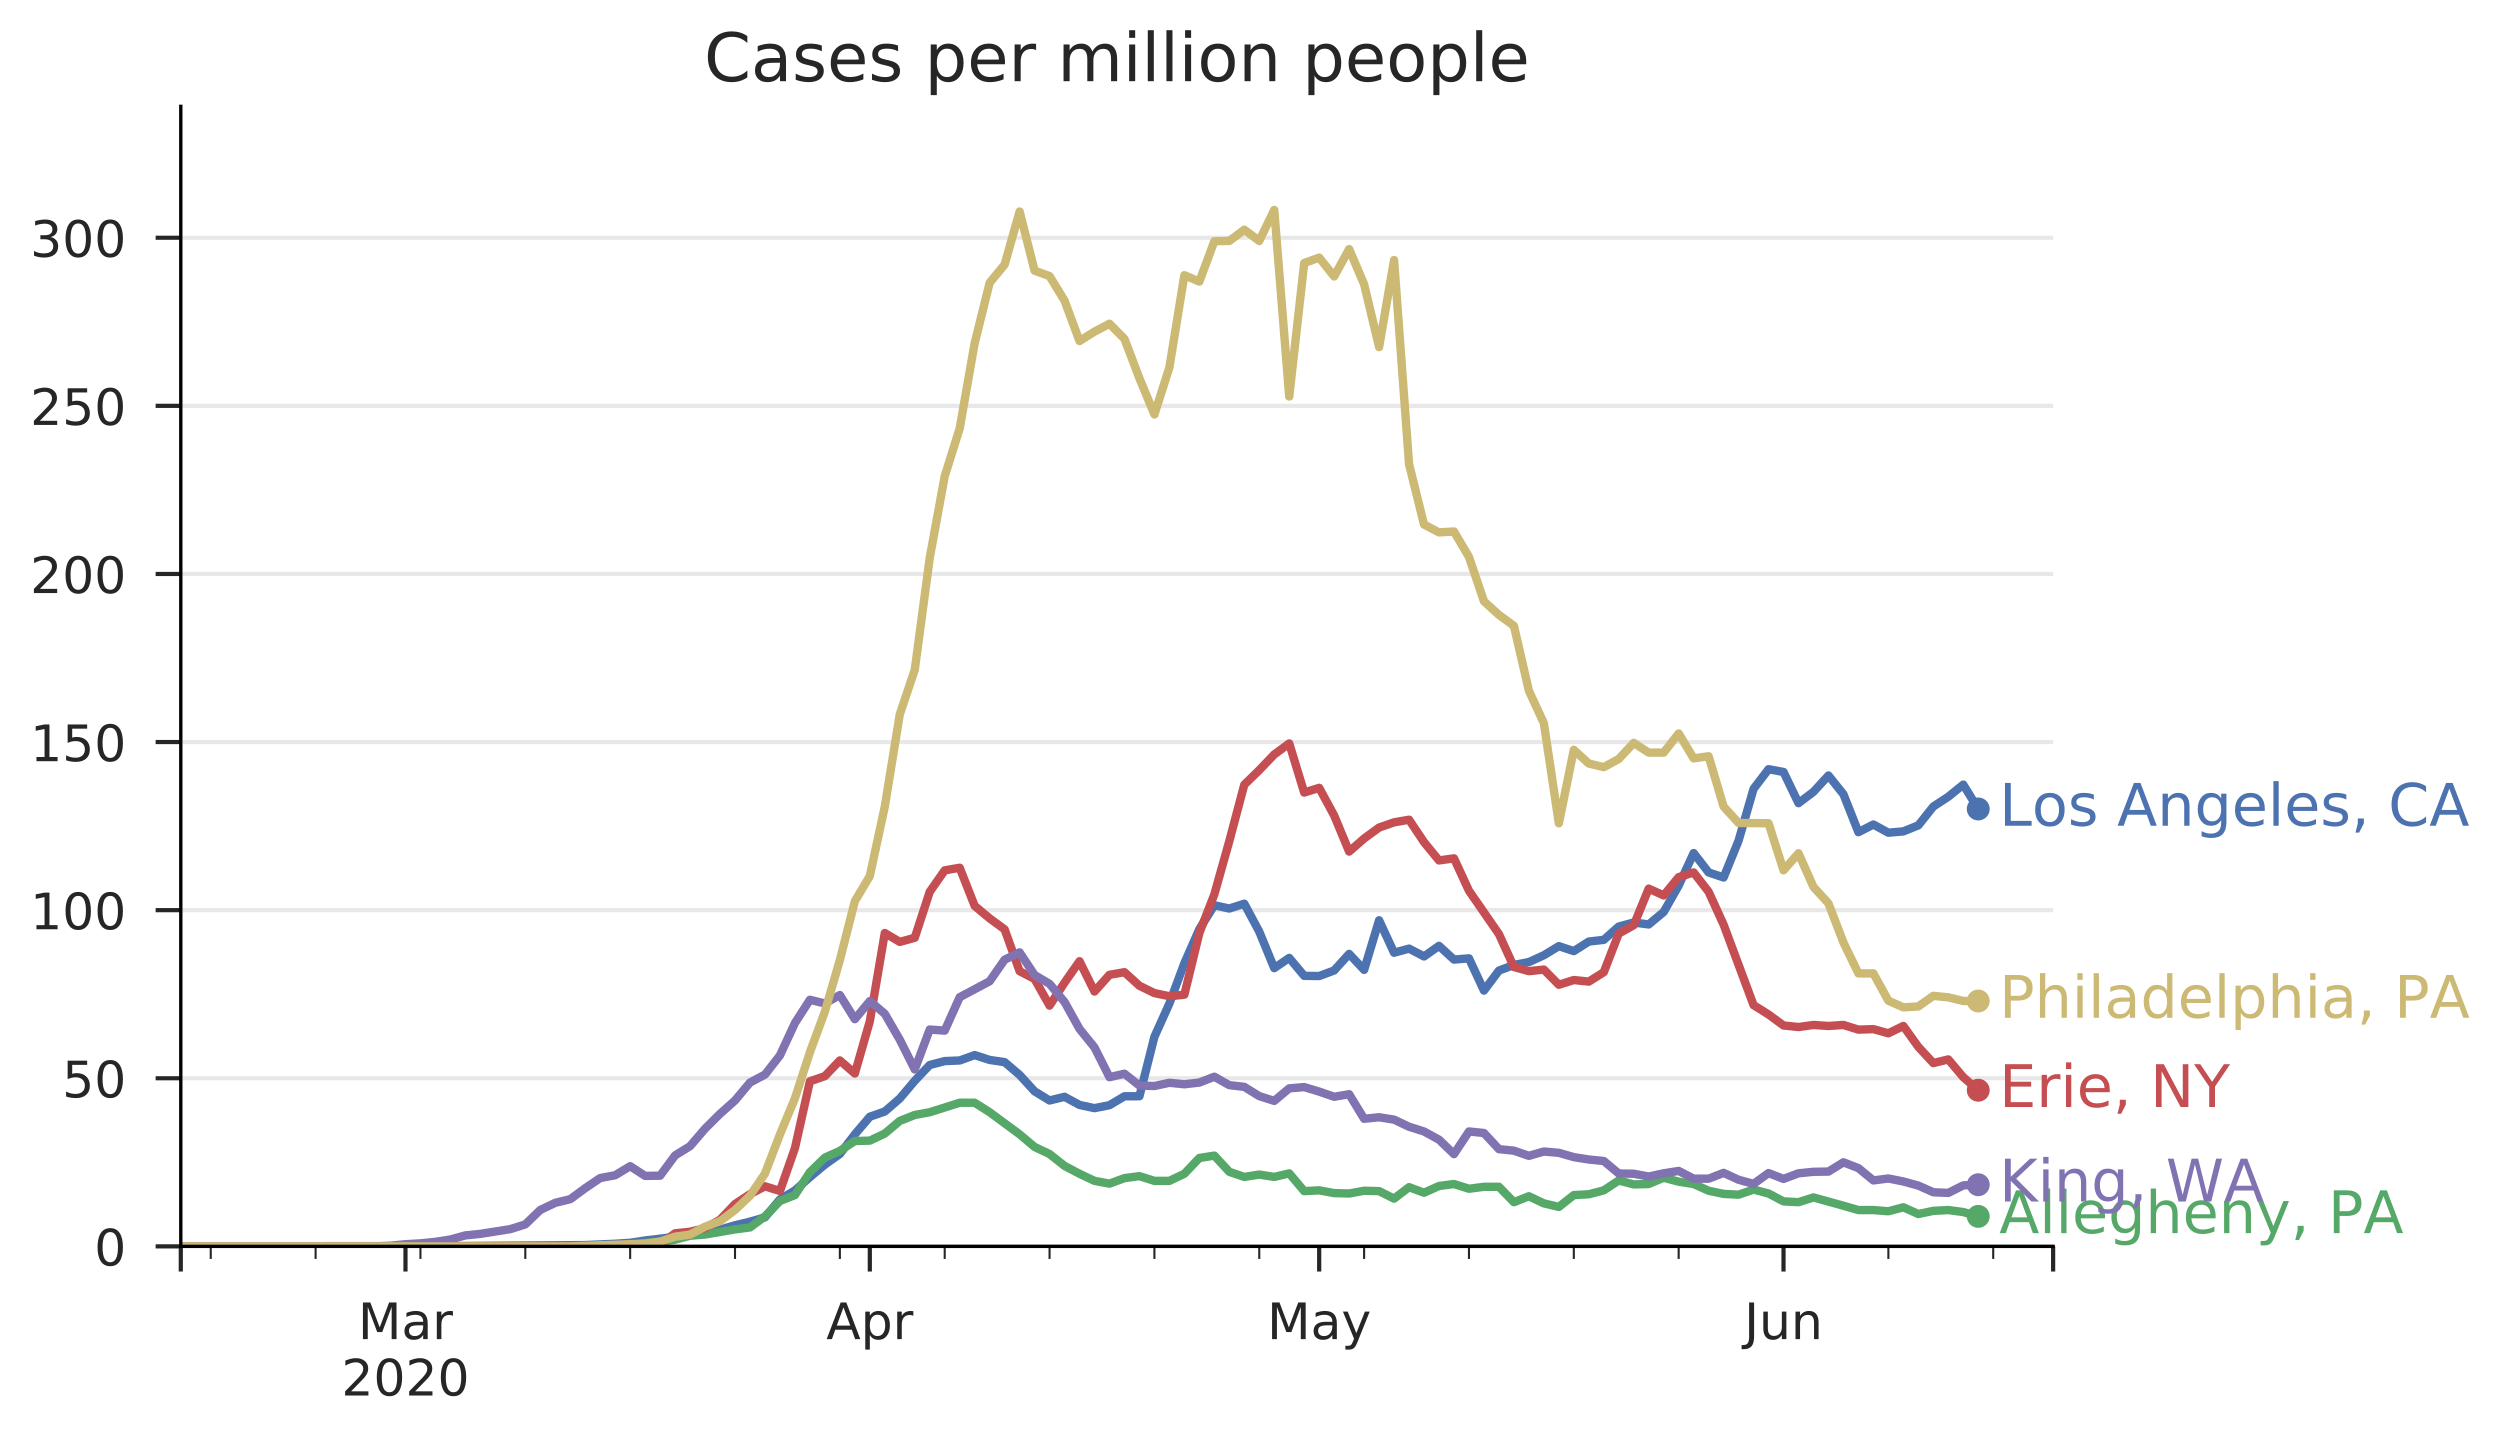 <?xml version="1.0" encoding="utf-8" standalone="no"?>
<!DOCTYPE svg PUBLIC "-//W3C//DTD SVG 1.1//EN"
  "http://www.w3.org/Graphics/SVG/1.1/DTD/svg11.dtd">
<!-- Created with matplotlib (https://matplotlib.org/) -->
<svg height="342.409pt" version="1.1" viewBox="0 0 596.046 342.409" width="596.046pt" xmlns="http://www.w3.org/2000/svg" xmlns:xlink="http://www.w3.org/1999/xlink">
 <defs>
  <style type="text/css">
*{stroke-linecap:butt;stroke-linejoin:round;}
  </style>
 </defs>
 <g id="figure_1">
  <g id="patch_1">
   <path d="M 0 342.409 
L 596.046 342.409 
L 596.046 0 
L 0 0 
z
" style="fill:#ffffff;"/>
  </g>
  <g id="axes_1">
   <g id="patch_2">
    <path d="M 43.105 297.158 
L 489.505 297.158 
L 489.505 25.358 
L 43.105 25.358 
z
" style="fill:#ffffff;"/>
   </g>
   <g id="matplotlib.axis_1">
    <g id="xtick_1">
     <g id="line2d_1">
      <defs>
       <path d="M 0 0 
L 0 6 
" id="m9000397884" style="stroke:#262626;"/>
      </defs>
      <g>
       <use style="fill:#262626;stroke:#262626;" x="43.105" xlink:href="#m9000397884" y="297.158"/>
      </g>
     </g>
    </g>
    <g id="xtick_2">
     <g id="line2d_2">
      <g>
       <use style="fill:#262626;stroke:#262626;" x="96.673" xlink:href="#m9000397884" y="297.158"/>
      </g>
     </g>
     <g id="text_1">
      <!-- Mar -->
      <defs>
       <path d="M 9.812 72.906 
L 24.516 72.906 
L 43.109 23.297 
L 61.812 72.906 
L 76.516 72.906 
L 76.516 0 
L 66.891 0 
L 66.891 64.016 
L 48.094 14.016 
L 38.188 14.016 
L 19.391 64.016 
L 19.391 0 
L 9.812 0 
z
" id="DejaVuSans-77"/>
       <path d="M 34.281 27.484 
Q 23.391 27.484 19.188 25 
Q 14.984 22.516 14.984 16.5 
Q 14.984 11.719 18.141 8.906 
Q 21.297 6.109 26.703 6.109 
Q 34.188 6.109 38.703 11.406 
Q 43.219 16.703 43.219 25.484 
L 43.219 27.484 
z
M 52.203 31.203 
L 52.203 0 
L 43.219 0 
L 43.219 8.297 
Q 40.141 3.328 35.547 0.953 
Q 30.953 -1.422 24.312 -1.422 
Q 15.922 -1.422 10.953 3.297 
Q 6 8.016 6 15.922 
Q 6 25.141 12.172 29.828 
Q 18.359 34.516 30.609 34.516 
L 43.219 34.516 
L 43.219 35.406 
Q 43.219 41.609 39.141 45 
Q 35.062 48.391 27.688 48.391 
Q 23 48.391 18.547 47.266 
Q 14.109 46.141 10.016 43.891 
L 10.016 52.203 
Q 14.938 54.109 19.578 55.047 
Q 24.219 56 28.609 56 
Q 40.484 56 46.344 49.844 
Q 52.203 43.703 52.203 31.203 
z
" id="DejaVuSans-97"/>
       <path d="M 41.109 46.297 
Q 39.594 47.172 37.812 47.578 
Q 36.031 48 33.891 48 
Q 26.266 48 22.188 43.047 
Q 18.109 38.094 18.109 28.812 
L 18.109 0 
L 9.078 0 
L 9.078 54.688 
L 18.109 54.688 
L 18.109 46.188 
Q 20.953 51.172 25.484 53.578 
Q 30.031 56 36.531 56 
Q 37.453 56 38.578 55.875 
Q 39.703 55.766 41.062 55.516 
z
" id="DejaVuSans-114"/>
      </defs>
      <g style="fill:#262626;" transform="translate(85.353 319.276)scale(0.12 -0.12)">
       <use xlink:href="#DejaVuSans-77"/>
       <use x="86.279" xlink:href="#DejaVuSans-97"/>
       <use x="147.559" xlink:href="#DejaVuSans-114"/>
      </g>
      <!-- 2020 -->
      <defs>
       <path d="M 19.188 8.297 
L 53.609 8.297 
L 53.609 0 
L 7.328 0 
L 7.328 8.297 
Q 12.938 14.109 22.625 23.891 
Q 32.328 33.688 34.812 36.531 
Q 39.547 41.844 41.422 45.531 
Q 43.312 49.219 43.312 52.781 
Q 43.312 58.594 39.234 62.25 
Q 35.156 65.922 28.609 65.922 
Q 23.969 65.922 18.812 64.312 
Q 13.672 62.703 7.812 59.422 
L 7.812 69.391 
Q 13.766 71.781 18.938 73 
Q 24.125 74.219 28.422 74.219 
Q 39.75 74.219 46.484 68.547 
Q 53.219 62.891 53.219 53.422 
Q 53.219 48.922 51.531 44.891 
Q 49.859 40.875 45.406 35.406 
Q 44.188 33.984 37.641 27.219 
Q 31.109 20.453 19.188 8.297 
z
" id="DejaVuSans-50"/>
       <path d="M 31.781 66.406 
Q 24.172 66.406 20.328 58.906 
Q 16.5 51.422 16.5 36.375 
Q 16.5 21.391 20.328 13.891 
Q 24.172 6.391 31.781 6.391 
Q 39.453 6.391 43.281 13.891 
Q 47.125 21.391 47.125 36.375 
Q 47.125 51.422 43.281 58.906 
Q 39.453 66.406 31.781 66.406 
z
M 31.781 74.219 
Q 44.047 74.219 50.516 64.516 
Q 56.984 54.828 56.984 36.375 
Q 56.984 17.969 50.516 8.266 
Q 44.047 -1.422 31.781 -1.422 
Q 19.531 -1.422 13.062 8.266 
Q 6.594 17.969 6.594 36.375 
Q 6.594 54.828 13.062 64.516 
Q 19.531 74.219 31.781 74.219 
z
" id="DejaVuSans-48"/>
      </defs>
      <g style="fill:#262626;" transform="translate(81.403 332.713)scale(0.12 -0.12)">
       <use xlink:href="#DejaVuSans-50"/>
       <use x="63.623" xlink:href="#DejaVuSans-48"/>
       <use x="127.246" xlink:href="#DejaVuSans-50"/>
       <use x="190.869" xlink:href="#DejaVuSans-48"/>
      </g>
     </g>
    </g>
    <g id="xtick_3">
     <g id="line2d_3">
      <g>
       <use style="fill:#262626;stroke:#262626;" x="207.38" xlink:href="#m9000397884" y="297.158"/>
      </g>
     </g>
     <g id="text_2">
      <!-- Apr -->
      <defs>
       <path d="M 34.188 63.188 
L 20.797 26.906 
L 47.609 26.906 
z
M 28.609 72.906 
L 39.797 72.906 
L 67.578 0 
L 57.328 0 
L 50.688 18.703 
L 17.828 18.703 
L 11.188 0 
L 0.781 0 
z
" id="DejaVuSans-65"/>
       <path d="M 18.109 8.203 
L 18.109 -20.797 
L 9.078 -20.797 
L 9.078 54.688 
L 18.109 54.688 
L 18.109 46.391 
Q 20.953 51.266 25.266 53.625 
Q 29.594 56 35.594 56 
Q 45.562 56 51.781 48.094 
Q 58.016 40.188 58.016 27.297 
Q 58.016 14.406 51.781 6.484 
Q 45.562 -1.422 35.594 -1.422 
Q 29.594 -1.422 25.266 0.953 
Q 20.953 3.328 18.109 8.203 
z
M 48.688 27.297 
Q 48.688 37.203 44.609 42.844 
Q 40.531 48.484 33.406 48.484 
Q 26.266 48.484 22.188 42.844 
Q 18.109 37.203 18.109 27.297 
Q 18.109 17.391 22.188 11.75 
Q 26.266 6.109 33.406 6.109 
Q 40.531 6.109 44.609 11.75 
Q 48.688 17.391 48.688 27.297 
z
" id="DejaVuSans-112"/>
      </defs>
      <g style="fill:#262626;" transform="translate(197 319.276)scale(0.12 -0.12)">
       <use xlink:href="#DejaVuSans-65"/>
       <use x="68.408" xlink:href="#DejaVuSans-112"/>
       <use x="131.885" xlink:href="#DejaVuSans-114"/>
      </g>
     </g>
    </g>
    <g id="xtick_4">
     <g id="line2d_4">
      <g>
       <use style="fill:#262626;stroke:#262626;" x="314.516" xlink:href="#m9000397884" y="297.158"/>
      </g>
     </g>
     <g id="text_3">
      <!-- May -->
      <defs>
       <path d="M 32.172 -5.078 
Q 28.375 -14.844 24.75 -17.812 
Q 21.141 -20.797 15.094 -20.797 
L 7.906 -20.797 
L 7.906 -13.281 
L 13.188 -13.281 
Q 16.891 -13.281 18.938 -11.516 
Q 21 -9.766 23.484 -3.219 
L 25.094 0.875 
L 2.984 54.688 
L 12.5 54.688 
L 29.594 11.922 
L 46.688 54.688 
L 56.203 54.688 
z
" id="DejaVuSans-121"/>
      </defs>
      <g style="fill:#262626;" transform="translate(302.111 319.276)scale(0.12 -0.12)">
       <use xlink:href="#DejaVuSans-77"/>
       <use x="86.279" xlink:href="#DejaVuSans-97"/>
       <use x="147.559" xlink:href="#DejaVuSans-121"/>
      </g>
     </g>
    </g>
    <g id="xtick_5">
     <g id="line2d_5">
      <g>
       <use style="fill:#262626;stroke:#262626;" x="425.223" xlink:href="#m9000397884" y="297.158"/>
      </g>
     </g>
     <g id="text_4">
      <!-- Jun -->
      <defs>
       <path d="M 9.812 72.906 
L 19.672 72.906 
L 19.672 5.078 
Q 19.672 -8.109 14.672 -14.062 
Q 9.672 -20.016 -1.422 -20.016 
L -5.172 -20.016 
L -5.172 -11.719 
L -2.094 -11.719 
Q 4.438 -11.719 7.125 -8.047 
Q 9.812 -4.391 9.812 5.078 
z
" id="DejaVuSans-74"/>
       <path d="M 8.5 21.578 
L 8.5 54.688 
L 17.484 54.688 
L 17.484 21.922 
Q 17.484 14.156 20.5 10.266 
Q 23.531 6.391 29.594 6.391 
Q 36.859 6.391 41.078 11.031 
Q 45.312 15.672 45.312 23.688 
L 45.312 54.688 
L 54.297 54.688 
L 54.297 0 
L 45.312 0 
L 45.312 8.406 
Q 42.047 3.422 37.719 1 
Q 33.406 -1.422 27.688 -1.422 
Q 18.266 -1.422 13.375 4.438 
Q 8.5 10.297 8.5 21.578 
z
M 31.109 56 
z
" id="DejaVuSans-117"/>
       <path d="M 54.891 33.016 
L 54.891 0 
L 45.906 0 
L 45.906 32.719 
Q 45.906 40.484 42.875 44.328 
Q 39.844 48.188 33.797 48.188 
Q 26.516 48.188 22.312 43.547 
Q 18.109 38.922 18.109 30.906 
L 18.109 0 
L 9.078 0 
L 9.078 54.688 
L 18.109 54.688 
L 18.109 46.188 
Q 21.344 51.125 25.703 53.562 
Q 30.078 56 35.797 56 
Q 45.219 56 50.047 50.172 
Q 54.891 44.344 54.891 33.016 
z
" id="DejaVuSans-110"/>
      </defs>
      <g style="fill:#262626;" transform="translate(415.848 319.276)scale(0.12 -0.12)">
       <use xlink:href="#DejaVuSans-74"/>
       <use x="29.492" xlink:href="#DejaVuSans-117"/>
       <use x="92.871" xlink:href="#DejaVuSans-110"/>
      </g>
     </g>
    </g>
    <g id="xtick_6">
     <g id="line2d_6">
      <g>
       <use style="fill:#262626;stroke:#262626;" x="489.505" xlink:href="#m9000397884" y="297.158"/>
      </g>
     </g>
    </g>
    <g id="xtick_7">
     <g id="line2d_7">
      <defs>
       <path d="M 0 0 
L 0 3 
" id="m640aef117b" style="stroke:#262626;stroke-width:0.5;"/>
      </defs>
      <g>
       <use style="fill:#262626;stroke:#262626;stroke-width:0.5;" x="50.247" xlink:href="#m640aef117b" y="297.158"/>
      </g>
     </g>
    </g>
    <g id="xtick_8">
     <g id="line2d_8">
      <g>
       <use style="fill:#262626;stroke:#262626;stroke-width:0.5;" x="75.246" xlink:href="#m640aef117b" y="297.158"/>
      </g>
     </g>
    </g>
    <g id="xtick_9">
     <g id="line2d_9">
      <g>
       <use style="fill:#262626;stroke:#262626;stroke-width:0.5;" x="100.244" xlink:href="#m640aef117b" y="297.158"/>
      </g>
     </g>
    </g>
    <g id="xtick_10">
     <g id="line2d_10">
      <g>
       <use style="fill:#262626;stroke:#262626;stroke-width:0.5;" x="125.243" xlink:href="#m640aef117b" y="297.158"/>
      </g>
     </g>
    </g>
    <g id="xtick_11">
     <g id="line2d_11">
      <g>
       <use style="fill:#262626;stroke:#262626;stroke-width:0.5;" x="150.241" xlink:href="#m640aef117b" y="297.158"/>
      </g>
     </g>
    </g>
    <g id="xtick_12">
     <g id="line2d_12">
      <g>
       <use style="fill:#262626;stroke:#262626;stroke-width:0.5;" x="175.239" xlink:href="#m640aef117b" y="297.158"/>
      </g>
     </g>
    </g>
    <g id="xtick_13">
     <g id="line2d_13">
      <g>
       <use style="fill:#262626;stroke:#262626;stroke-width:0.5;" x="200.238" xlink:href="#m640aef117b" y="297.158"/>
      </g>
     </g>
    </g>
    <g id="xtick_14">
     <g id="line2d_14">
      <g>
       <use style="fill:#262626;stroke:#262626;stroke-width:0.5;" x="225.236" xlink:href="#m640aef117b" y="297.158"/>
      </g>
     </g>
    </g>
    <g id="xtick_15">
     <g id="line2d_15">
      <g>
       <use style="fill:#262626;stroke:#262626;stroke-width:0.5;" x="250.235" xlink:href="#m640aef117b" y="297.158"/>
      </g>
     </g>
    </g>
    <g id="xtick_16">
     <g id="line2d_16">
      <g>
       <use style="fill:#262626;stroke:#262626;stroke-width:0.5;" x="275.233" xlink:href="#m640aef117b" y="297.158"/>
      </g>
     </g>
    </g>
    <g id="xtick_17">
     <g id="line2d_17">
      <g>
       <use style="fill:#262626;stroke:#262626;stroke-width:0.5;" x="300.231" xlink:href="#m640aef117b" y="297.158"/>
      </g>
     </g>
    </g>
    <g id="xtick_18">
     <g id="line2d_18">
      <g>
       <use style="fill:#262626;stroke:#262626;stroke-width:0.5;" x="325.23" xlink:href="#m640aef117b" y="297.158"/>
      </g>
     </g>
    </g>
    <g id="xtick_19">
     <g id="line2d_19">
      <g>
       <use style="fill:#262626;stroke:#262626;stroke-width:0.5;" x="350.228" xlink:href="#m640aef117b" y="297.158"/>
      </g>
     </g>
    </g>
    <g id="xtick_20">
     <g id="line2d_20">
      <g>
       <use style="fill:#262626;stroke:#262626;stroke-width:0.5;" x="375.227" xlink:href="#m640aef117b" y="297.158"/>
      </g>
     </g>
    </g>
    <g id="xtick_21">
     <g id="line2d_21">
      <g>
       <use style="fill:#262626;stroke:#262626;stroke-width:0.5;" x="400.225" xlink:href="#m640aef117b" y="297.158"/>
      </g>
     </g>
    </g>
    <g id="xtick_22">
     <g id="line2d_22">
      <g>
       <use style="fill:#262626;stroke:#262626;stroke-width:0.5;" x="450.222" xlink:href="#m640aef117b" y="297.158"/>
      </g>
     </g>
    </g>
    <g id="xtick_23">
     <g id="line2d_23">
      <g>
       <use style="fill:#262626;stroke:#262626;stroke-width:0.5;" x="475.22" xlink:href="#m640aef117b" y="297.158"/>
      </g>
     </g>
    </g>
   </g>
   <g id="matplotlib.axis_2">
    <g id="ytick_1">
     <g id="line2d_24">
      <path clip-path="url(#p8a7291cc9b)" d="M 43.105 297.158 
L 489.505 297.158 
" style="fill:none;stroke:#b0b0b0;stroke-linecap:square;stroke-opacity:0.3;"/>
     </g>
     <g id="line2d_25">
      <defs>
       <path d="M 0 0 
L -6 0 
" id="mab37019dd6" style="stroke:#262626;"/>
      </defs>
      <g>
       <use style="fill:#262626;stroke:#262626;" x="43.105" xlink:href="#mab37019dd6" y="297.158"/>
      </g>
     </g>
     <g id="text_5">
      <!-- 0 -->
      <g style="fill:#262626;" transform="translate(22.47 301.717)scale(0.12 -0.12)">
       <use xlink:href="#DejaVuSans-48"/>
      </g>
     </g>
    </g>
    <g id="ytick_2">
     <g id="line2d_26">
      <path clip-path="url(#p8a7291cc9b)" d="M 43.105 257.078 
L 489.505 257.078 
" style="fill:none;stroke:#b0b0b0;stroke-linecap:square;stroke-opacity:0.3;"/>
     </g>
     <g id="line2d_27">
      <g>
       <use style="fill:#262626;stroke:#262626;" x="43.105" xlink:href="#mab37019dd6" y="257.078"/>
      </g>
     </g>
     <g id="text_6">
      <!-- 50 -->
      <defs>
       <path d="M 10.797 72.906 
L 49.516 72.906 
L 49.516 64.594 
L 19.828 64.594 
L 19.828 46.734 
Q 21.969 47.469 24.109 47.828 
Q 26.266 48.188 28.422 48.188 
Q 40.625 48.188 47.75 41.5 
Q 54.891 34.812 54.891 23.391 
Q 54.891 11.625 47.562 5.094 
Q 40.234 -1.422 26.906 -1.422 
Q 22.312 -1.422 17.547 -0.641 
Q 12.797 0.141 7.719 1.703 
L 7.719 11.625 
Q 12.109 9.234 16.797 8.062 
Q 21.484 6.891 26.703 6.891 
Q 35.156 6.891 40.078 11.328 
Q 45.016 15.766 45.016 23.391 
Q 45.016 31 40.078 35.438 
Q 35.156 39.891 26.703 39.891 
Q 22.75 39.891 18.812 39.016 
Q 14.891 38.141 10.797 36.281 
z
" id="DejaVuSans-53"/>
      </defs>
      <g style="fill:#262626;" transform="translate(14.835 261.637)scale(0.12 -0.12)">
       <use xlink:href="#DejaVuSans-53"/>
       <use x="63.623" xlink:href="#DejaVuSans-48"/>
      </g>
     </g>
    </g>
    <g id="ytick_3">
     <g id="line2d_28">
      <path clip-path="url(#p8a7291cc9b)" d="M 43.105 216.998 
L 489.505 216.998 
" style="fill:none;stroke:#b0b0b0;stroke-linecap:square;stroke-opacity:0.3;"/>
     </g>
     <g id="line2d_29">
      <g>
       <use style="fill:#262626;stroke:#262626;" x="43.105" xlink:href="#mab37019dd6" y="216.998"/>
      </g>
     </g>
     <g id="text_7">
      <!-- 100 -->
      <defs>
       <path d="M 12.406 8.297 
L 28.516 8.297 
L 28.516 63.922 
L 10.984 60.406 
L 10.984 69.391 
L 28.422 72.906 
L 38.281 72.906 
L 38.281 8.297 
L 54.391 8.297 
L 54.391 0 
L 12.406 0 
z
" id="DejaVuSans-49"/>
      </defs>
      <g style="fill:#262626;" transform="translate(7.2 221.557)scale(0.12 -0.12)">
       <use xlink:href="#DejaVuSans-49"/>
       <use x="63.623" xlink:href="#DejaVuSans-48"/>
       <use x="127.246" xlink:href="#DejaVuSans-48"/>
      </g>
     </g>
    </g>
    <g id="ytick_4">
     <g id="line2d_30">
      <path clip-path="url(#p8a7291cc9b)" d="M 43.105 176.919 
L 489.505 176.919 
" style="fill:none;stroke:#b0b0b0;stroke-linecap:square;stroke-opacity:0.3;"/>
     </g>
     <g id="line2d_31">
      <g>
       <use style="fill:#262626;stroke:#262626;" x="43.105" xlink:href="#mab37019dd6" y="176.919"/>
      </g>
     </g>
     <g id="text_8">
      <!-- 150 -->
      <g style="fill:#262626;" transform="translate(7.2 181.478)scale(0.12 -0.12)">
       <use xlink:href="#DejaVuSans-49"/>
       <use x="63.623" xlink:href="#DejaVuSans-53"/>
       <use x="127.246" xlink:href="#DejaVuSans-48"/>
      </g>
     </g>
    </g>
    <g id="ytick_5">
     <g id="line2d_32">
      <path clip-path="url(#p8a7291cc9b)" d="M 43.105 136.839 
L 489.505 136.839 
" style="fill:none;stroke:#b0b0b0;stroke-linecap:square;stroke-opacity:0.3;"/>
     </g>
     <g id="line2d_33">
      <g>
       <use style="fill:#262626;stroke:#262626;" x="43.105" xlink:href="#mab37019dd6" y="136.839"/>
      </g>
     </g>
     <g id="text_9">
      <!-- 200 -->
      <g style="fill:#262626;" transform="translate(7.2 141.398)scale(0.12 -0.12)">
       <use xlink:href="#DejaVuSans-50"/>
       <use x="63.623" xlink:href="#DejaVuSans-48"/>
       <use x="127.246" xlink:href="#DejaVuSans-48"/>
      </g>
     </g>
    </g>
    <g id="ytick_6">
     <g id="line2d_34">
      <path clip-path="url(#p8a7291cc9b)" d="M 43.105 96.76 
L 489.505 96.76 
" style="fill:none;stroke:#b0b0b0;stroke-linecap:square;stroke-opacity:0.3;"/>
     </g>
     <g id="line2d_35">
      <g>
       <use style="fill:#262626;stroke:#262626;" x="43.105" xlink:href="#mab37019dd6" y="96.76"/>
      </g>
     </g>
     <g id="text_10">
      <!-- 250 -->
      <g style="fill:#262626;" transform="translate(7.2 101.319)scale(0.12 -0.12)">
       <use xlink:href="#DejaVuSans-50"/>
       <use x="63.623" xlink:href="#DejaVuSans-53"/>
       <use x="127.246" xlink:href="#DejaVuSans-48"/>
      </g>
     </g>
    </g>
    <g id="ytick_7">
     <g id="line2d_36">
      <path clip-path="url(#p8a7291cc9b)" d="M 43.105 56.68 
L 489.505 56.68 
" style="fill:none;stroke:#b0b0b0;stroke-linecap:square;stroke-opacity:0.3;"/>
     </g>
     <g id="line2d_37">
      <g>
       <use style="fill:#262626;stroke:#262626;" x="43.105" xlink:href="#mab37019dd6" y="56.68"/>
      </g>
     </g>
     <g id="text_11">
      <!-- 300 -->
      <defs>
       <path d="M 40.578 39.312 
Q 47.656 37.797 51.625 33 
Q 55.609 28.219 55.609 21.188 
Q 55.609 10.406 48.188 4.484 
Q 40.766 -1.422 27.094 -1.422 
Q 22.516 -1.422 17.656 -0.516 
Q 12.797 0.391 7.625 2.203 
L 7.625 11.719 
Q 11.719 9.328 16.594 8.109 
Q 21.484 6.891 26.812 6.891 
Q 36.078 6.891 40.938 10.547 
Q 45.797 14.203 45.797 21.188 
Q 45.797 27.641 41.281 31.266 
Q 36.766 34.906 28.719 34.906 
L 20.219 34.906 
L 20.219 43.016 
L 29.109 43.016 
Q 36.375 43.016 40.234 45.922 
Q 44.094 48.828 44.094 54.297 
Q 44.094 59.906 40.109 62.906 
Q 36.141 65.922 28.719 65.922 
Q 24.656 65.922 20.016 65.031 
Q 15.375 64.156 9.812 62.312 
L 9.812 71.094 
Q 15.438 72.656 20.344 73.438 
Q 25.25 74.219 29.594 74.219 
Q 40.828 74.219 47.359 69.109 
Q 53.906 64.016 53.906 55.328 
Q 53.906 49.266 50.438 45.094 
Q 46.969 40.922 40.578 39.312 
z
" id="DejaVuSans-51"/>
      </defs>
      <g style="fill:#262626;" transform="translate(7.2 61.239)scale(0.12 -0.12)">
       <use xlink:href="#DejaVuSans-51"/>
       <use x="63.623" xlink:href="#DejaVuSans-48"/>
       <use x="127.246" xlink:href="#DejaVuSans-48"/>
      </g>
     </g>
    </g>
   </g>
   <g id="line2d_38">
    <path clip-path="url(#p8a7291cc9b)" d="M -1 297.158 
L 107.387 297.089 
L 125.243 296.953 
L 139.527 296.851 
L 146.67 296.532 
L 150.241 296.305 
L 153.812 295.748 
L 160.955 294.895 
L 171.668 293.156 
L 175.239 292.133 
L 178.811 291.269 
L 182.382 290.235 
L 185.953 285.961 
L 189.524 283.824 
L 193.095 280.641 
L 196.667 277.663 
L 200.238 275.128 
L 203.809 270.456 
L 207.38 266.25 
L 210.951 264.999 
L 214.523 261.908 
L 218.094 257.679 
L 221.665 253.916 
L 225.236 252.984 
L 228.807 252.836 
L 232.379 251.552 
L 235.95 252.711 
L 239.521 253.234 
L 243.092 256.281 
L 246.663 260.191 
L 250.235 262.374 
L 253.806 261.498 
L 257.377 263.442 
L 260.948 264.204 
L 264.519 263.499 
L 268.091 261.373 
L 271.662 261.362 
L 275.233 247.187 
L 278.804 239.264 
L 282.375 229.647 
L 285.947 221.52 
L 289.518 215.836 
L 293.089 216.609 
L 296.66 215.461 
L 300.231 222.122 
L 303.803 230.818 
L 307.374 228.385 
L 310.945 232.659 
L 314.516 232.705 
L 318.087 231.375 
L 321.659 227.431 
L 325.23 231.227 
L 328.801 219.417 
L 332.372 227.146 
L 335.943 226.169 
L 339.515 228.033 
L 343.086 225.509 
L 346.657 228.783 
L 350.228 228.488 
L 353.799 236.172 
L 357.371 231.409 
L 360.942 230.068 
L 364.513 229.374 
L 368.084 227.749 
L 371.655 225.578 
L 375.227 226.76 
L 378.798 224.486 
L 382.369 224.077 
L 385.94 220.906 
L 389.511 219.939 
L 393.083 220.406 
L 396.654 217.427 
L 400.225 211.141 
L 403.796 203.389 
L 407.367 208.004 
L 410.939 209.209 
L 414.51 200.422 
L 418.081 188.077 
L 421.652 183.394 
L 425.223 184.053 
L 428.795 191.487 
L 432.366 188.782 
L 435.937 184.894 
L 439.508 189.361 
L 443.079 198.41 
L 446.651 196.58 
L 450.222 198.535 
L 453.793 198.217 
L 457.364 196.784 
L 460.935 192.294 
L 464.507 189.953 
L 468.078 187.065 
L 471.649 192.874 
L 471.649 192.874 
" style="fill:none;stroke:#4c72b0;stroke-linecap:square;stroke-width:2;"/>
   </g>
   <g id="line2d_39">
    <path clip-path="url(#p8a7291cc9b)" d="M -1 297.158 
L 143.099 297.158 
L 150.241 296.781 
L 153.812 296.311 
L 157.383 296.123 
L 160.955 295.558 
L 164.526 294.618 
L 168.097 294.335 
L 175.239 293.112 
L 178.811 292.642 
L 182.382 290.008 
L 185.953 286.339 
L 189.524 284.928 
L 193.095 279.472 
L 196.667 275.991 
L 200.238 274.392 
L 203.809 272.04 
L 207.38 271.946 
L 210.951 270.253 
L 214.523 267.242 
L 218.094 265.831 
L 221.665 265.173 
L 228.807 262.915 
L 232.379 262.915 
L 235.95 265.173 
L 243.092 270.441 
L 246.663 273.451 
L 250.235 275.144 
L 253.806 277.967 
L 257.377 279.848 
L 260.948 281.541 
L 264.519 282.2 
L 268.091 280.883 
L 271.662 280.413 
L 275.233 281.541 
L 278.804 281.541 
L 282.375 279.848 
L 285.947 276.085 
L 289.518 275.521 
L 293.089 279.378 
L 296.66 280.601 
L 300.231 280.036 
L 303.803 280.601 
L 307.374 279.754 
L 310.945 283.987 
L 314.516 283.799 
L 318.087 284.458 
L 321.659 284.552 
L 325.23 283.893 
L 328.801 283.987 
L 332.372 285.775 
L 335.943 283.047 
L 339.515 284.364 
L 343.086 282.764 
L 346.657 282.294 
L 350.228 283.423 
L 353.799 282.953 
L 357.371 282.953 
L 360.942 286.621 
L 364.513 285.21 
L 368.084 286.904 
L 371.655 287.75 
L 375.227 284.928 
L 378.798 284.74 
L 382.369 283.799 
L 385.94 281.447 
L 389.511 282.388 
L 393.083 282.294 
L 396.654 280.789 
L 400.225 281.73 
L 403.796 282.294 
L 407.367 283.893 
L 410.939 284.646 
L 414.51 284.834 
L 418.081 283.611 
L 421.652 284.552 
L 425.223 286.433 
L 428.795 286.621 
L 432.366 285.492 
L 439.508 287.468 
L 443.079 288.503 
L 446.651 288.503 
L 450.222 288.785 
L 453.793 287.844 
L 457.364 289.444 
L 460.935 288.691 
L 464.507 288.503 
L 468.078 288.973 
L 471.649 290.008 
L 471.649 290.008 
" style="fill:none;stroke:#55a868;stroke-linecap:square;stroke-width:2;"/>
   </g>
   <g id="line2d_40">
    <path clip-path="url(#p8a7291cc9b)" d="M -1 297.158 
L 146.67 297.158 
L 150.241 296.784 
L 153.812 296.659 
L 157.383 296.659 
L 160.955 294.045 
L 164.526 293.671 
L 168.097 292.8 
L 171.668 290.808 
L 175.239 287.072 
L 178.811 284.707 
L 182.382 282.839 
L 185.953 283.96 
L 189.524 273.75 
L 193.095 257.813 
L 196.667 256.568 
L 200.238 252.832 
L 203.809 255.945 
L 207.38 243.494 
L 210.951 222.452 
L 214.523 224.569 
L 218.094 223.573 
L 221.665 212.616 
L 225.236 207.511 
L 228.807 206.888 
L 232.379 215.978 
L 235.95 218.966 
L 239.521 221.581 
L 243.092 231.541 
L 246.663 233.409 
L 250.235 239.759 
L 253.806 234.28 
L 257.377 229.176 
L 260.948 236.397 
L 264.519 232.413 
L 268.091 231.79 
L 271.662 235.027 
L 275.233 236.771 
L 278.804 237.518 
L 282.375 237.144 
L 285.947 222.452 
L 289.518 213.238 
L 293.089 200.538 
L 296.66 187.092 
L 300.231 183.605 
L 303.803 179.87 
L 307.374 177.255 
L 310.945 188.959 
L 314.516 187.839 
L 318.087 194.438 
L 321.659 203.029 
L 325.23 199.916 
L 328.801 197.301 
L 332.372 196.056 
L 335.943 195.434 
L 339.515 200.788 
L 343.086 205.145 
L 346.657 204.647 
L 350.228 212.367 
L 357.371 222.701 
L 360.942 230.545 
L 364.513 231.541 
L 368.084 231.168 
L 371.655 234.778 
L 375.227 233.658 
L 378.798 234.031 
L 382.369 231.79 
L 385.94 222.577 
L 389.511 220.584 
L 393.083 211.869 
L 396.654 213.487 
L 400.225 209.13 
L 403.796 208.009 
L 407.367 212.616 
L 410.939 220.46 
L 418.081 239.634 
L 421.652 241.875 
L 425.223 244.49 
L 428.795 244.864 
L 432.366 244.366 
L 435.937 244.615 
L 439.508 244.366 
L 443.079 245.486 
L 446.651 245.362 
L 450.222 246.358 
L 453.793 244.615 
L 457.364 249.595 
L 460.935 253.455 
L 464.507 252.583 
L 468.078 256.817 
L 471.649 259.929 
L 471.649 259.929 
" style="fill:none;stroke:#c44e52;stroke-linecap:square;stroke-width:2;"/>
   </g>
   <g id="line2d_41">
    <path clip-path="url(#p8a7291cc9b)" d="M -1 297.158 
L 89.531 297.158 
L 93.102 297.003 
L 96.673 296.644 
L 100.244 296.438 
L 103.815 296.078 
L 107.387 295.513 
L 110.958 294.537 
L 114.529 294.177 
L 121.671 293.046 
L 125.243 291.916 
L 128.814 288.473 
L 132.385 286.777 
L 135.956 285.903 
L 139.527 283.283 
L 143.099 280.867 
L 146.67 280.199 
L 150.241 278.041 
L 153.812 280.353 
L 157.383 280.302 
L 160.955 275.471 
L 164.526 273.262 
L 168.097 269.099 
L 171.668 265.553 
L 175.239 262.367 
L 178.811 258.102 
L 182.382 256.201 
L 185.953 251.627 
L 189.524 243.919 
L 193.095 238.369 
L 196.667 239.242 
L 200.238 237.238 
L 203.809 242.994 
L 207.38 238.677 
L 210.951 241.709 
L 214.523 247.876 
L 218.094 254.967 
L 221.665 245.46 
L 225.236 245.717 
L 228.807 237.752 
L 235.95 233.949 
L 239.521 228.81 
L 243.092 227.063 
L 246.663 232.459 
L 250.235 234.566 
L 253.806 238.883 
L 257.377 245.306 
L 260.948 249.726 
L 264.519 256.817 
L 268.091 255.995 
L 271.662 258.821 
L 275.233 258.924 
L 278.804 258.153 
L 282.375 258.513 
L 285.947 258.102 
L 289.518 256.714 
L 293.089 258.719 
L 296.66 259.13 
L 300.231 261.339 
L 303.803 262.47 
L 307.374 259.489 
L 310.945 259.181 
L 314.516 260.26 
L 318.087 261.494 
L 321.659 260.877 
L 325.23 266.735 
L 328.801 266.376 
L 332.372 266.941 
L 335.943 268.637 
L 339.515 269.767 
L 343.086 271.72 
L 346.657 275.163 
L 350.228 269.767 
L 353.799 270.127 
L 357.371 273.981 
L 360.942 274.341 
L 364.513 275.574 
L 368.084 274.546 
L 371.655 274.855 
L 375.227 275.883 
L 378.798 276.448 
L 382.369 276.808 
L 385.94 279.788 
L 389.511 279.839 
L 393.083 280.508 
L 396.654 279.737 
L 400.225 279.171 
L 403.796 281.021 
L 407.367 281.021 
L 410.939 279.634 
L 414.51 281.278 
L 418.081 282.255 
L 421.652 279.685 
L 425.223 281.073 
L 428.795 279.737 
L 432.366 279.377 
L 435.937 279.326 
L 439.508 277.116 
L 443.079 278.503 
L 446.651 281.433 
L 450.222 280.97 
L 453.793 281.689 
L 457.364 282.666 
L 460.935 284.259 
L 464.507 284.413 
L 468.078 282.614 
L 471.649 282.46 
L 471.649 282.46 
" style="fill:none;stroke:#8172b2;stroke-linecap:square;stroke-width:2;"/>
   </g>
   <g id="line2d_42">
    <path clip-path="url(#p8a7291cc9b)" d="M -1 297.158 
L 135.956 297.158 
L 153.812 296.507 
L 157.383 296.001 
L 160.955 294.844 
L 164.526 294.337 
L 168.097 292.457 
L 171.668 291.156 
L 175.239 288.48 
L 178.811 285.081 
L 182.382 279.803 
L 185.953 270.474 
L 189.524 261.869 
L 193.095 250.878 
L 196.667 241.188 
L 200.238 228.895 
L 203.809 214.866 
L 207.38 208.864 
L 210.951 192.305 
L 214.523 170.322 
L 218.094 159.692 
L 221.665 133.009 
L 225.236 113.557 
L 228.807 102.131 
L 232.379 81.812 
L 235.95 67.422 
L 239.521 63.083 
L 243.092 50.428 
L 246.663 64.529 
L 250.235 65.831 
L 253.806 71.688 
L 257.377 81.305 
L 260.948 79.064 
L 264.519 77.184 
L 268.091 80.799 
L 271.662 90.2 
L 275.233 98.805 
L 278.804 87.597 
L 282.375 65.614 
L 285.947 67.132 
L 289.518 57.515 
L 293.089 57.442 
L 296.66 54.767 
L 300.231 57.442 
L 303.803 50.067 
L 307.374 94.539 
L 310.945 62.721 
L 314.516 61.42 
L 318.087 65.903 
L 321.659 59.395 
L 325.23 67.783 
L 328.801 82.752 
L 332.372 61.998 
L 335.943 110.664 
L 339.515 125.054 
L 343.086 126.934 
L 346.657 126.718 
L 350.228 132.792 
L 353.799 143.349 
L 357.371 146.603 
L 360.942 149.207 
L 364.513 164.681 
L 368.084 172.419 
L 371.655 196.282 
L 375.227 178.782 
L 378.798 182.036 
L 382.369 182.904 
L 385.94 180.952 
L 389.511 177.119 
L 393.083 179.433 
L 396.654 179.433 
L 400.225 174.878 
L 403.796 180.807 
L 407.367 180.301 
L 410.939 192.305 
L 414.51 196.21 
L 421.652 196.282 
L 425.223 207.49 
L 428.795 203.441 
L 432.366 211.468 
L 435.937 215.372 
L 439.508 224.701 
L 443.079 232.076 
L 446.651 232.076 
L 450.222 238.585 
L 453.793 240.175 
L 457.364 239.959 
L 460.935 237.428 
L 464.507 237.789 
L 468.078 238.657 
L 471.649 238.657 
L 471.649 238.657 
" style="fill:none;stroke:#ccb974;stroke-linecap:square;stroke-width:2;"/>
   </g>
   <g id="patch_3">
    <path d="M 43.105 297.158 
L 43.105 25.358 
" style="fill:none;stroke:#000000;stroke-linecap:square;stroke-linejoin:miter;stroke-width:0.8;"/>
   </g>
   <g id="patch_4">
    <path d="M 43.105 297.158 
L 489.505 297.158 
" style="fill:none;stroke:#000000;stroke-linecap:square;stroke-linejoin:miter;stroke-width:0.8;"/>
   </g>
   <g id="text_12">
    <!-- Los Angeles, CA -->
    <defs>
     <path d="M 9.812 72.906 
L 19.672 72.906 
L 19.672 8.297 
L 55.172 8.297 
L 55.172 0 
L 9.812 0 
z
" id="DejaVuSans-76"/>
     <path d="M 30.609 48.391 
Q 23.391 48.391 19.188 42.75 
Q 14.984 37.109 14.984 27.297 
Q 14.984 17.484 19.156 11.844 
Q 23.344 6.203 30.609 6.203 
Q 37.797 6.203 41.984 11.859 
Q 46.188 17.531 46.188 27.297 
Q 46.188 37.016 41.984 42.703 
Q 37.797 48.391 30.609 48.391 
z
M 30.609 56 
Q 42.328 56 49.016 48.375 
Q 55.719 40.766 55.719 27.297 
Q 55.719 13.875 49.016 6.219 
Q 42.328 -1.422 30.609 -1.422 
Q 18.844 -1.422 12.172 6.219 
Q 5.516 13.875 5.516 27.297 
Q 5.516 40.766 12.172 48.375 
Q 18.844 56 30.609 56 
z
" id="DejaVuSans-111"/>
     <path d="M 44.281 53.078 
L 44.281 44.578 
Q 40.484 46.531 36.375 47.5 
Q 32.281 48.484 27.875 48.484 
Q 21.188 48.484 17.844 46.438 
Q 14.5 44.391 14.5 40.281 
Q 14.5 37.156 16.891 35.375 
Q 19.281 33.594 26.516 31.984 
L 29.594 31.297 
Q 39.156 29.25 43.188 25.516 
Q 47.219 21.781 47.219 15.094 
Q 47.219 7.469 41.188 3.016 
Q 35.156 -1.422 24.609 -1.422 
Q 20.219 -1.422 15.453 -0.562 
Q 10.688 0.297 5.422 2 
L 5.422 11.281 
Q 10.406 8.688 15.234 7.391 
Q 20.062 6.109 24.812 6.109 
Q 31.156 6.109 34.562 8.281 
Q 37.984 10.453 37.984 14.406 
Q 37.984 18.062 35.516 20.016 
Q 33.062 21.969 24.703 23.781 
L 21.578 24.516 
Q 13.234 26.266 9.516 29.906 
Q 5.812 33.547 5.812 39.891 
Q 5.812 47.609 11.281 51.797 
Q 16.75 56 26.812 56 
Q 31.781 56 36.172 55.266 
Q 40.578 54.547 44.281 53.078 
z
" id="DejaVuSans-115"/>
     <path id="DejaVuSans-32"/>
     <path d="M 45.406 27.984 
Q 45.406 37.75 41.375 43.109 
Q 37.359 48.484 30.078 48.484 
Q 22.859 48.484 18.828 43.109 
Q 14.797 37.75 14.797 27.984 
Q 14.797 18.266 18.828 12.891 
Q 22.859 7.516 30.078 7.516 
Q 37.359 7.516 41.375 12.891 
Q 45.406 18.266 45.406 27.984 
z
M 54.391 6.781 
Q 54.391 -7.172 48.188 -13.984 
Q 42 -20.797 29.203 -20.797 
Q 24.469 -20.797 20.266 -20.094 
Q 16.062 -19.391 12.109 -17.922 
L 12.109 -9.188 
Q 16.062 -11.328 19.922 -12.344 
Q 23.781 -13.375 27.781 -13.375 
Q 36.625 -13.375 41.016 -8.766 
Q 45.406 -4.156 45.406 5.172 
L 45.406 9.625 
Q 42.625 4.781 38.281 2.391 
Q 33.938 0 27.875 0 
Q 17.828 0 11.672 7.656 
Q 5.516 15.328 5.516 27.984 
Q 5.516 40.672 11.672 48.328 
Q 17.828 56 27.875 56 
Q 33.938 56 38.281 53.609 
Q 42.625 51.219 45.406 46.391 
L 45.406 54.688 
L 54.391 54.688 
z
" id="DejaVuSans-103"/>
     <path d="M 56.203 29.594 
L 56.203 25.203 
L 14.891 25.203 
Q 15.484 15.922 20.484 11.062 
Q 25.484 6.203 34.422 6.203 
Q 39.594 6.203 44.453 7.469 
Q 49.312 8.734 54.109 11.281 
L 54.109 2.781 
Q 49.266 0.734 44.188 -0.344 
Q 39.109 -1.422 33.891 -1.422 
Q 20.797 -1.422 13.156 6.188 
Q 5.516 13.812 5.516 26.812 
Q 5.516 40.234 12.766 48.109 
Q 20.016 56 32.328 56 
Q 43.359 56 49.781 48.891 
Q 56.203 41.797 56.203 29.594 
z
M 47.219 32.234 
Q 47.125 39.594 43.094 43.984 
Q 39.062 48.391 32.422 48.391 
Q 24.906 48.391 20.391 44.141 
Q 15.875 39.891 15.188 32.172 
z
" id="DejaVuSans-101"/>
     <path d="M 9.422 75.984 
L 18.406 75.984 
L 18.406 0 
L 9.422 0 
z
" id="DejaVuSans-108"/>
     <path d="M 11.719 12.406 
L 22.016 12.406 
L 22.016 4 
L 14.016 -11.625 
L 7.719 -11.625 
L 11.719 4 
z
" id="DejaVuSans-44"/>
     <path d="M 64.406 67.281 
L 64.406 56.891 
Q 59.422 61.531 53.781 63.812 
Q 48.141 66.109 41.797 66.109 
Q 29.297 66.109 22.656 58.469 
Q 16.016 50.828 16.016 36.375 
Q 16.016 21.969 22.656 14.328 
Q 29.297 6.688 41.797 6.688 
Q 48.141 6.688 53.781 8.984 
Q 59.422 11.281 64.406 15.922 
L 64.406 5.609 
Q 59.234 2.094 53.438 0.328 
Q 47.656 -1.422 41.219 -1.422 
Q 24.656 -1.422 15.125 8.703 
Q 5.609 18.844 5.609 36.375 
Q 5.609 53.953 15.125 64.078 
Q 24.656 74.219 41.219 74.219 
Q 47.75 74.219 53.531 72.484 
Q 59.328 70.75 64.406 67.281 
z
" id="DejaVuSans-67"/>
    </defs>
    <g style="fill:#4c72b0;" transform="translate(476.649 196.874)scale(0.14 -0.14)">
     <use xlink:href="#DejaVuSans-76"/>
     <use x="55.697" xlink:href="#DejaVuSans-111"/>
     <use x="116.879" xlink:href="#DejaVuSans-115"/>
     <use x="168.979" xlink:href="#DejaVuSans-32"/>
     <use x="200.766" xlink:href="#DejaVuSans-65"/>
     <use x="269.174" xlink:href="#DejaVuSans-110"/>
     <use x="332.553" xlink:href="#DejaVuSans-103"/>
     <use x="396.029" xlink:href="#DejaVuSans-101"/>
     <use x="457.553" xlink:href="#DejaVuSans-108"/>
     <use x="485.336" xlink:href="#DejaVuSans-101"/>
     <use x="546.859" xlink:href="#DejaVuSans-115"/>
     <use x="598.959" xlink:href="#DejaVuSans-44"/>
     <use x="630.746" xlink:href="#DejaVuSans-32"/>
     <use x="662.533" xlink:href="#DejaVuSans-67"/>
     <use x="732.357" xlink:href="#DejaVuSans-65"/>
    </g>
   </g>
   <g id="text_13">
    <!-- Allegheny, PA -->
    <defs>
     <path d="M 54.891 33.016 
L 54.891 0 
L 45.906 0 
L 45.906 32.719 
Q 45.906 40.484 42.875 44.328 
Q 39.844 48.188 33.797 48.188 
Q 26.516 48.188 22.312 43.547 
Q 18.109 38.922 18.109 30.906 
L 18.109 0 
L 9.078 0 
L 9.078 75.984 
L 18.109 75.984 
L 18.109 46.188 
Q 21.344 51.125 25.703 53.562 
Q 30.078 56 35.797 56 
Q 45.219 56 50.047 50.172 
Q 54.891 44.344 54.891 33.016 
z
" id="DejaVuSans-104"/>
     <path d="M 19.672 64.797 
L 19.672 37.406 
L 32.078 37.406 
Q 38.969 37.406 42.719 40.969 
Q 46.484 44.531 46.484 51.125 
Q 46.484 57.672 42.719 61.234 
Q 38.969 64.797 32.078 64.797 
z
M 9.812 72.906 
L 32.078 72.906 
Q 44.344 72.906 50.609 67.359 
Q 56.891 61.812 56.891 51.125 
Q 56.891 40.328 50.609 34.812 
Q 44.344 29.297 32.078 29.297 
L 19.672 29.297 
L 19.672 0 
L 9.812 0 
z
" id="DejaVuSans-80"/>
    </defs>
    <g style="fill:#55a868;" transform="translate(476.649 294.008)scale(0.14 -0.14)">
     <use xlink:href="#DejaVuSans-65"/>
     <use x="68.408" xlink:href="#DejaVuSans-108"/>
     <use x="96.191" xlink:href="#DejaVuSans-108"/>
     <use x="123.975" xlink:href="#DejaVuSans-101"/>
     <use x="185.498" xlink:href="#DejaVuSans-103"/>
     <use x="248.975" xlink:href="#DejaVuSans-104"/>
     <use x="312.354" xlink:href="#DejaVuSans-101"/>
     <use x="373.877" xlink:href="#DejaVuSans-110"/>
     <use x="437.256" xlink:href="#DejaVuSans-121"/>
     <use x="496.436" xlink:href="#DejaVuSans-44"/>
     <use x="528.223" xlink:href="#DejaVuSans-32"/>
     <use x="560.01" xlink:href="#DejaVuSans-80"/>
     <use x="620.219" xlink:href="#DejaVuSans-65"/>
    </g>
   </g>
   <g id="text_14">
    <!-- Erie, NY -->
    <defs>
     <path d="M 9.812 72.906 
L 55.906 72.906 
L 55.906 64.594 
L 19.672 64.594 
L 19.672 43.016 
L 54.391 43.016 
L 54.391 34.719 
L 19.672 34.719 
L 19.672 8.297 
L 56.781 8.297 
L 56.781 0 
L 9.812 0 
z
" id="DejaVuSans-69"/>
     <path d="M 9.422 54.688 
L 18.406 54.688 
L 18.406 0 
L 9.422 0 
z
M 9.422 75.984 
L 18.406 75.984 
L 18.406 64.594 
L 9.422 64.594 
z
" id="DejaVuSans-105"/>
     <path d="M 9.812 72.906 
L 23.094 72.906 
L 55.422 11.922 
L 55.422 72.906 
L 64.984 72.906 
L 64.984 0 
L 51.703 0 
L 19.391 60.984 
L 19.391 0 
L 9.812 0 
z
" id="DejaVuSans-78"/>
     <path d="M -0.203 72.906 
L 10.406 72.906 
L 30.609 42.922 
L 50.688 72.906 
L 61.281 72.906 
L 35.5 34.719 
L 35.5 0 
L 25.594 0 
L 25.594 34.719 
z
" id="DejaVuSans-89"/>
    </defs>
    <g style="fill:#c44e52;" transform="translate(476.649 263.929)scale(0.14 -0.14)">
     <use xlink:href="#DejaVuSans-69"/>
     <use x="63.184" xlink:href="#DejaVuSans-114"/>
     <use x="104.297" xlink:href="#DejaVuSans-105"/>
     <use x="132.08" xlink:href="#DejaVuSans-101"/>
     <use x="193.604" xlink:href="#DejaVuSans-44"/>
     <use x="225.391" xlink:href="#DejaVuSans-32"/>
     <use x="257.178" xlink:href="#DejaVuSans-78"/>
     <use x="331.982" xlink:href="#DejaVuSans-89"/>
    </g>
   </g>
   <g id="text_15">
    <!-- King, WA -->
    <defs>
     <path d="M 9.812 72.906 
L 19.672 72.906 
L 19.672 42.094 
L 52.391 72.906 
L 65.094 72.906 
L 28.906 38.922 
L 67.672 0 
L 54.688 0 
L 19.672 35.109 
L 19.672 0 
L 9.812 0 
z
" id="DejaVuSans-75"/>
     <path d="M 3.328 72.906 
L 13.281 72.906 
L 28.609 11.281 
L 43.891 72.906 
L 54.984 72.906 
L 70.312 11.281 
L 85.594 72.906 
L 95.609 72.906 
L 77.297 0 
L 64.891 0 
L 49.516 63.281 
L 33.984 0 
L 21.578 0 
z
" id="DejaVuSans-87"/>
    </defs>
    <g style="fill:#8172b2;" transform="translate(476.649 286.46)scale(0.14 -0.14)">
     <use xlink:href="#DejaVuSans-75"/>
     <use x="65.576" xlink:href="#DejaVuSans-105"/>
     <use x="93.359" xlink:href="#DejaVuSans-110"/>
     <use x="156.738" xlink:href="#DejaVuSans-103"/>
     <use x="220.215" xlink:href="#DejaVuSans-44"/>
     <use x="252.002" xlink:href="#DejaVuSans-32"/>
     <use x="283.789" xlink:href="#DejaVuSans-87"/>
     <use x="382.588" xlink:href="#DejaVuSans-65"/>
    </g>
   </g>
   <g id="text_16">
    <!-- Philadelphia, PA -->
    <defs>
     <path d="M 45.406 46.391 
L 45.406 75.984 
L 54.391 75.984 
L 54.391 0 
L 45.406 0 
L 45.406 8.203 
Q 42.578 3.328 38.25 0.953 
Q 33.938 -1.422 27.875 -1.422 
Q 17.969 -1.422 11.734 6.484 
Q 5.516 14.406 5.516 27.297 
Q 5.516 40.188 11.734 48.094 
Q 17.969 56 27.875 56 
Q 33.938 56 38.25 53.625 
Q 42.578 51.266 45.406 46.391 
z
M 14.797 27.297 
Q 14.797 17.391 18.875 11.75 
Q 22.953 6.109 30.078 6.109 
Q 37.203 6.109 41.297 11.75 
Q 45.406 17.391 45.406 27.297 
Q 45.406 37.203 41.297 42.844 
Q 37.203 48.484 30.078 48.484 
Q 22.953 48.484 18.875 42.844 
Q 14.797 37.203 14.797 27.297 
z
" id="DejaVuSans-100"/>
    </defs>
    <g style="fill:#ccb974;" transform="translate(476.649 242.657)scale(0.14 -0.14)">
     <use xlink:href="#DejaVuSans-80"/>
     <use x="60.303" xlink:href="#DejaVuSans-104"/>
     <use x="123.682" xlink:href="#DejaVuSans-105"/>
     <use x="151.465" xlink:href="#DejaVuSans-108"/>
     <use x="179.248" xlink:href="#DejaVuSans-97"/>
     <use x="240.527" xlink:href="#DejaVuSans-100"/>
     <use x="304.004" xlink:href="#DejaVuSans-101"/>
     <use x="365.527" xlink:href="#DejaVuSans-108"/>
     <use x="393.311" xlink:href="#DejaVuSans-112"/>
     <use x="456.787" xlink:href="#DejaVuSans-104"/>
     <use x="520.166" xlink:href="#DejaVuSans-105"/>
     <use x="547.949" xlink:href="#DejaVuSans-97"/>
     <use x="609.229" xlink:href="#DejaVuSans-44"/>
     <use x="641.016" xlink:href="#DejaVuSans-32"/>
     <use x="672.803" xlink:href="#DejaVuSans-80"/>
     <use x="733.012" xlink:href="#DejaVuSans-65"/>
    </g>
   </g>
   <g id="text_17">
    <!-- Cases per million people -->
    <defs>
     <path d="M 52 44.188 
Q 55.375 50.25 60.062 53.125 
Q 64.75 56 71.094 56 
Q 79.641 56 84.281 50.016 
Q 88.922 44.047 88.922 33.016 
L 88.922 0 
L 79.891 0 
L 79.891 32.719 
Q 79.891 40.578 77.094 44.375 
Q 74.312 48.188 68.609 48.188 
Q 61.625 48.188 57.562 43.547 
Q 53.516 38.922 53.516 30.906 
L 53.516 0 
L 44.484 0 
L 44.484 32.719 
Q 44.484 40.625 41.703 44.406 
Q 38.922 48.188 33.109 48.188 
Q 26.219 48.188 22.156 43.531 
Q 18.109 38.875 18.109 30.906 
L 18.109 0 
L 9.078 0 
L 9.078 54.688 
L 18.109 54.688 
L 18.109 46.188 
Q 21.188 51.219 25.484 53.609 
Q 29.781 56 35.688 56 
Q 41.656 56 45.828 52.969 
Q 50 49.953 52 44.188 
z
" id="DejaVuSans-109"/>
    </defs>
    <g style="fill:#262626;" transform="translate(167.874 19.358)scale(0.16 -0.16)">
     <use xlink:href="#DejaVuSans-67"/>
     <use x="69.824" xlink:href="#DejaVuSans-97"/>
     <use x="131.104" xlink:href="#DejaVuSans-115"/>
     <use x="183.203" xlink:href="#DejaVuSans-101"/>
     <use x="244.727" xlink:href="#DejaVuSans-115"/>
     <use x="296.826" xlink:href="#DejaVuSans-32"/>
     <use x="328.613" xlink:href="#DejaVuSans-112"/>
     <use x="392.09" xlink:href="#DejaVuSans-101"/>
     <use x="453.613" xlink:href="#DejaVuSans-114"/>
     <use x="494.727" xlink:href="#DejaVuSans-32"/>
     <use x="526.514" xlink:href="#DejaVuSans-109"/>
     <use x="623.926" xlink:href="#DejaVuSans-105"/>
     <use x="651.709" xlink:href="#DejaVuSans-108"/>
     <use x="679.492" xlink:href="#DejaVuSans-108"/>
     <use x="707.275" xlink:href="#DejaVuSans-105"/>
     <use x="735.059" xlink:href="#DejaVuSans-111"/>
     <use x="796.24" xlink:href="#DejaVuSans-110"/>
     <use x="859.619" xlink:href="#DejaVuSans-32"/>
     <use x="891.406" xlink:href="#DejaVuSans-112"/>
     <use x="954.883" xlink:href="#DejaVuSans-101"/>
     <use x="1016.406" xlink:href="#DejaVuSans-111"/>
     <use x="1077.588" xlink:href="#DejaVuSans-112"/>
     <use x="1141.064" xlink:href="#DejaVuSans-108"/>
     <use x="1168.848" xlink:href="#DejaVuSans-101"/>
    </g>
   </g>
   <g id="legend_1"/>
   <g id="PathCollection_1">
    <defs>
     <path d="M 0 2.236 
C 0.593 2.236 1.162 2 1.581 1.581 
C 2 1.162 2.236 0.593 2.236 0 
C 2.236 -0.593 2 -1.162 1.581 -1.581 
C 1.162 -2 0.593 -2.236 0 -2.236 
C -0.593 -2.236 -1.162 -2 -1.581 -1.581 
C -2 -1.162 -2.236 -0.593 -2.236 0 
C -2.236 0.593 -2 1.162 -1.581 1.581 
C -1.162 2 -0.593 2.236 0 2.236 
z
" id="C0_0_c47a03b806"/>
    </defs>
    <g clip-path="url(#p8a7291cc9b)">
     <use style="fill:#4c72b0;stroke:#4c72b0;" x="471.649" xlink:href="#C0_0_c47a03b806" y="192.874"/>
    </g>
    <g clip-path="url(#p8a7291cc9b)">
     <use style="fill:#55a868;stroke:#55a868;" x="471.649" xlink:href="#C0_0_c47a03b806" y="290.008"/>
    </g>
    <g clip-path="url(#p8a7291cc9b)">
     <use style="fill:#c44e52;stroke:#c44e52;" x="471.649" xlink:href="#C0_0_c47a03b806" y="259.929"/>
    </g>
    <g clip-path="url(#p8a7291cc9b)">
     <use style="fill:#8172b2;stroke:#8172b2;" x="471.649" xlink:href="#C0_0_c47a03b806" y="282.46"/>
    </g>
    <g clip-path="url(#p8a7291cc9b)">
     <use style="fill:#ccb974;stroke:#ccb974;" x="471.649" xlink:href="#C0_0_c47a03b806" y="238.657"/>
    </g>
   </g>
  </g>
 </g>
 <defs>
  <clipPath id="p8a7291cc9b">
   <rect height="271.8" width="446.4" x="43.105" y="25.358"/>
  </clipPath>
 </defs>
</svg>
